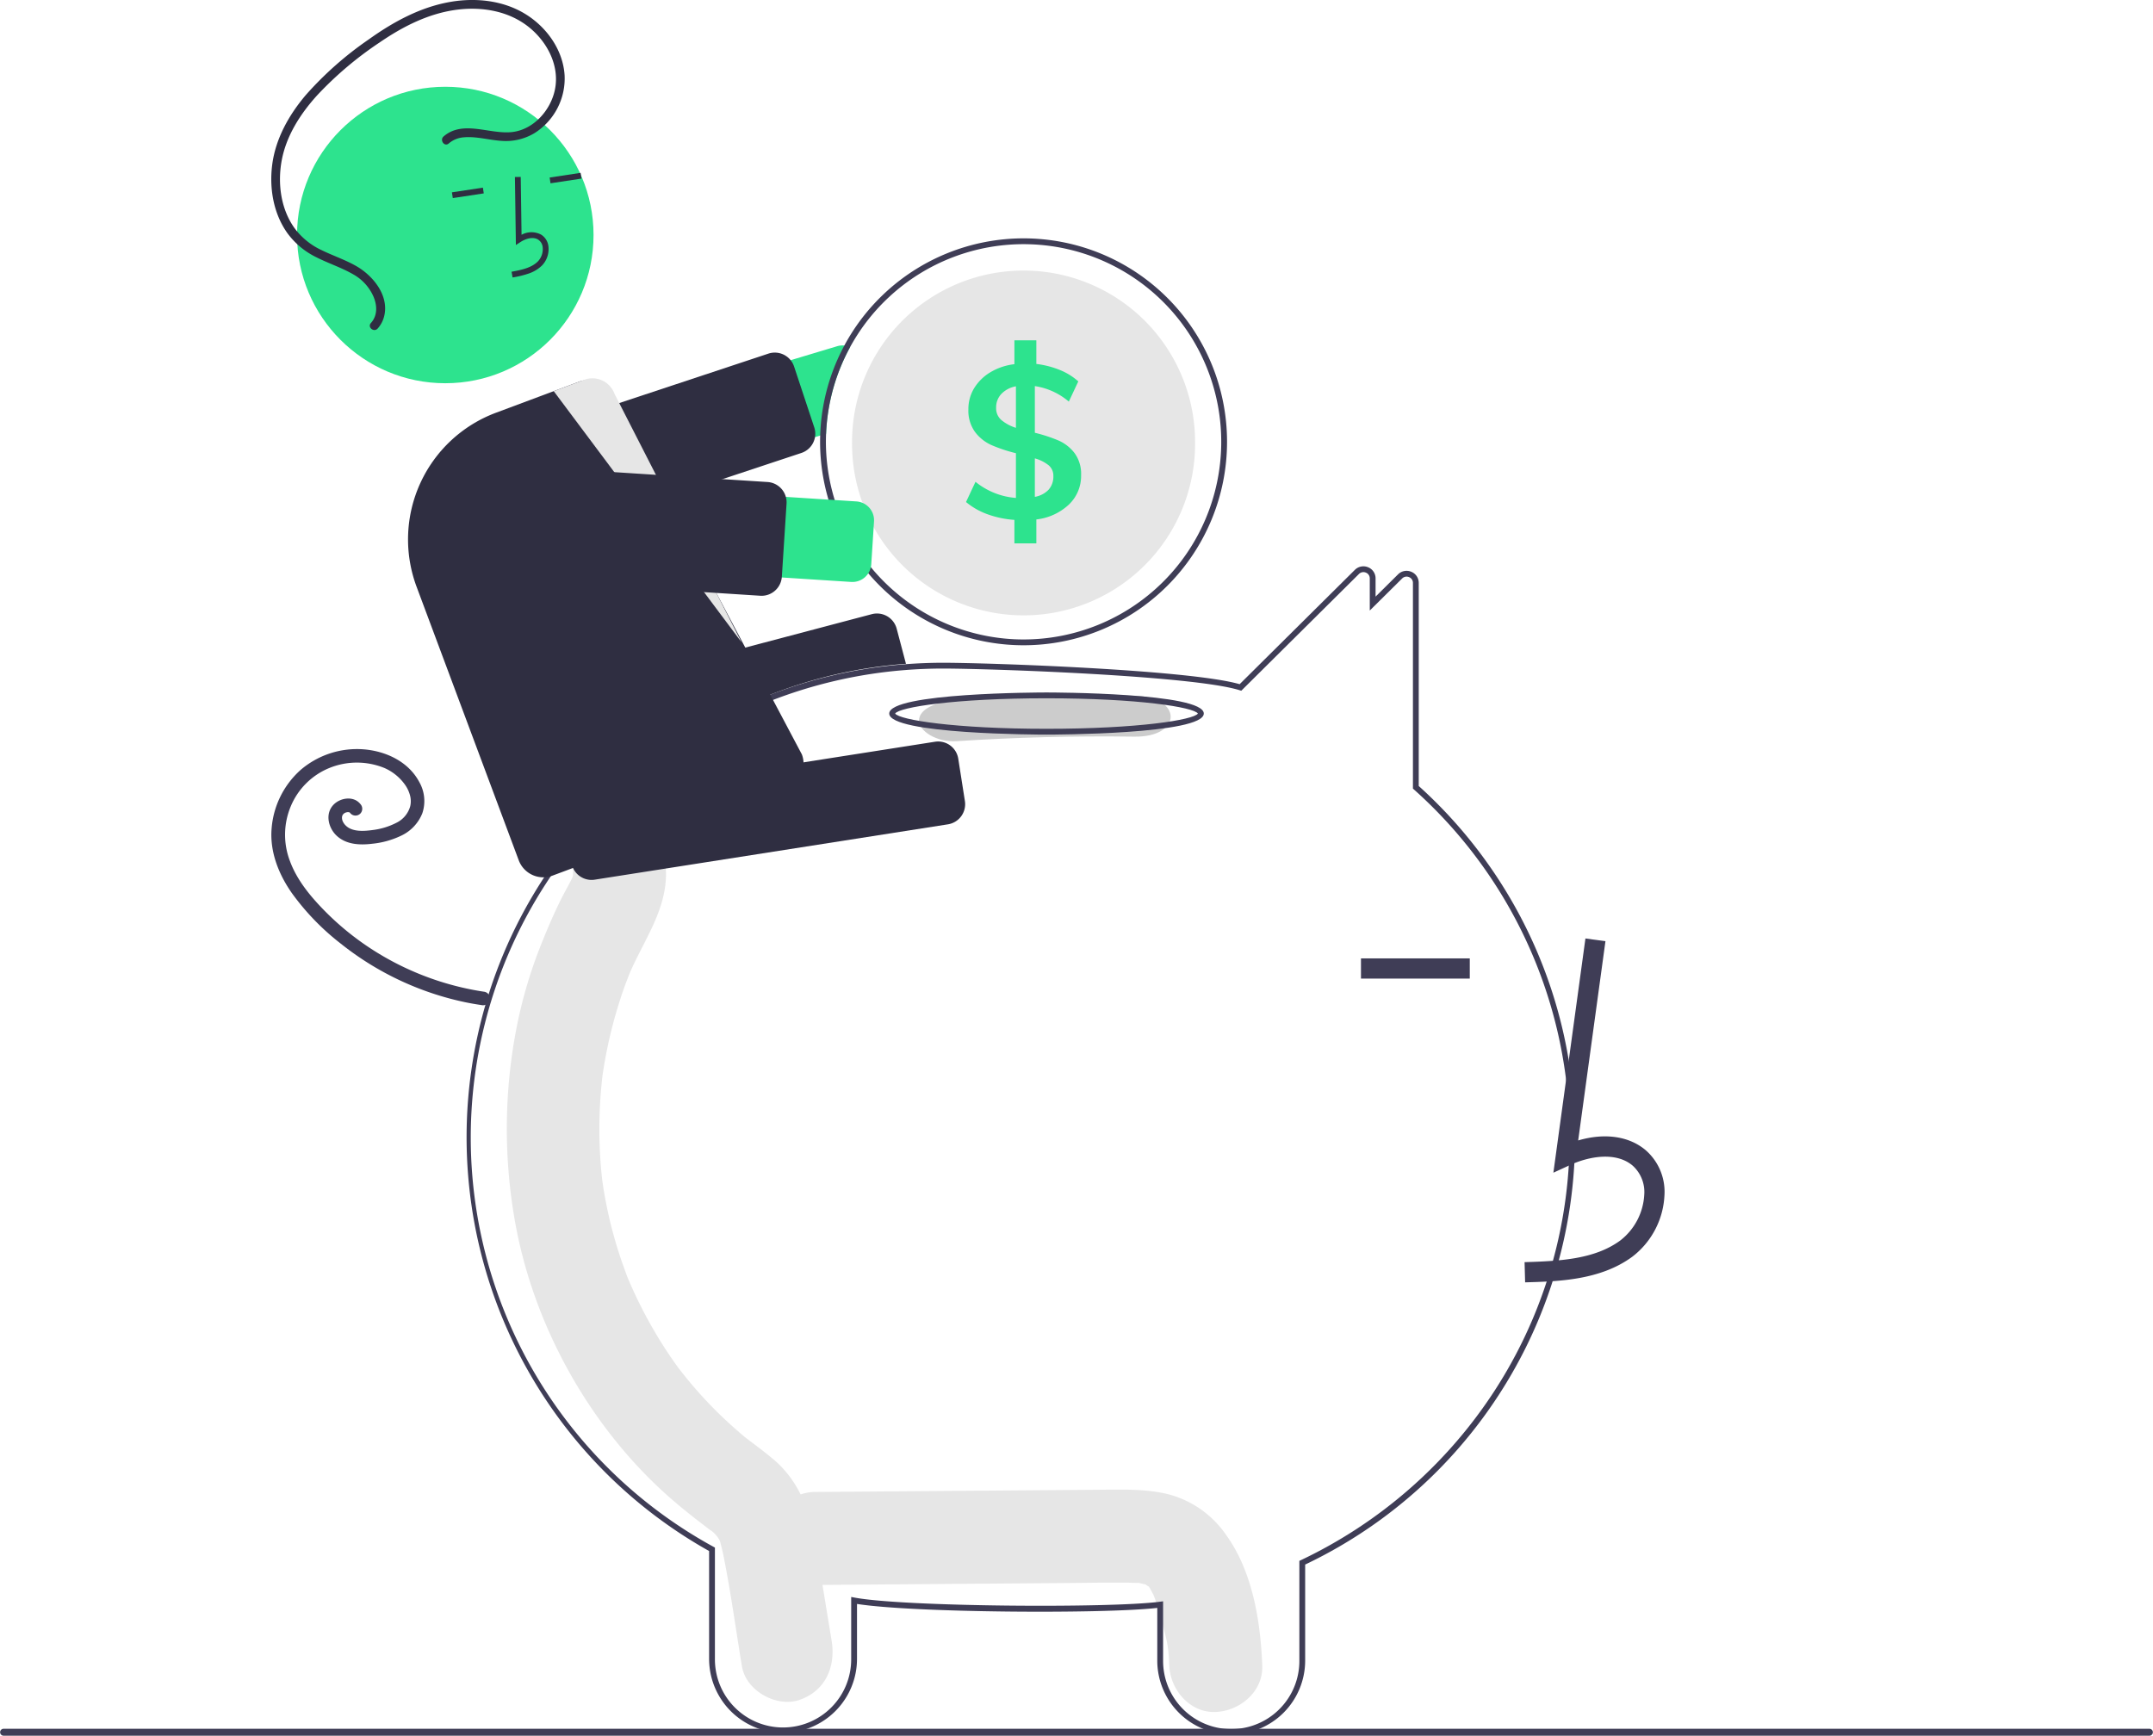 <svg xmlns="http://www.w3.org/2000/svg" width="525.969" height="424.067" viewBox="0 0 525.969 424.067">
  <g id="undraw_Savings_re_eq4w" transform="translate(0 0)">
    <path id="Path_1" data-name="Path 1" d="M605.922,675.139a24.72,24.72,0,0,0-14.75-10.214c-5.4-1.216-10.947-1.009-16.434-.967l-69.373.535c-5.941.046-11.638,5.193-11.362,11.362.274,6.117,4.993,11.411,11.362,11.362l60.965-.47c4.791-.037,9.585-.123,14.376-.108,1.076,0,2.147.06,3.222.072.26,0,.448,0,.581-.005.033.01.061.019.1.031.561.154,1.136.26,1.7.406-.2.006.366.357.649.477.039.077.122.213.26.423.193.362.765,1.462.789,1.427a50.954,50.954,0,0,1,2.121,6.67c1.32,5,1.611,6.05,1.8,10.746.24,5.931,5.054,11.644,11.362,11.362,5.95-.266,11.62-5,11.362-11.362C614.221,696.168,612.34,684.128,605.922,675.139Z" transform="translate(-306.286 -299.977)" fill="#e6e6e6"/>
    <path id="Path_2" data-name="Path 2" d="M483.361,634.542c-1.3-7.9-2.581-15.8-3.909-23.689-1.348-8.006-4.1-15.337-10.331-20.592-1.665-1.4-3.391-2.715-5.124-4.021-.61-.459-1.218-.919-1.82-1.389l-.09-.07-.252-.215c-2.6-2.2-5.106-4.493-7.5-6.933q-3.184-3.25-6.089-6.778-.726-.881-1.433-1.778c-.081-.1-.518-.667-.806-1.036-.268-.369-.757-1.035-.839-1.151q-.826-1.169-1.623-2.359a110.872,110.872,0,0,1-9.364-17.125q-.389-.889-.759-1.788l-.266-.73c-.526-1.448-1.052-2.893-1.533-4.358q-1.534-4.666-2.637-9.47-.546-2.372-.982-4.768-.225-1.232-.421-2.47c-.021-.137-.149-1.027-.224-1.53-.055-.505-.159-1.4-.173-1.538q-.125-1.247-.222-2.5-.218-2.812-.295-5.634-.131-5.014.18-10.028c.118-1.878.286-3.751.492-5.621.012-.115.022-.206.031-.289s.027-.178.044-.3c.153-1.033.314-2.065.494-3.094a113.113,113.113,0,0,1,2.655-11.585q.772-2.7,1.678-5.365.4-1.181.833-2.353c-.019.05.839-2.142.851-2.215,3.4-8.045,8.974-15.379,8.982-24.518.005-6.187-5.23-12.115-11.362-11.829a11.806,11.806,0,0,0-11.362,11.829c0,.139,0,.257,0,.372-.057.193-.105.353-.148.5-.664,1.443-1.477,2.814-2.206,4.221-2,3.851-3.7,7.829-5.318,11.865a113.5,113.5,0,0,0-6.057,20.33,129.313,129.313,0,0,0-.687,46.186c4.405,26.852,18.933,52.555,39.13,69.833,1.753,1.5,3.548,2.948,5.361,4.368.75.587,1.506,1.164,2.266,1.737.359.271,1.847,1.444,1.193.876a7.239,7.239,0,0,1,2.362,2.691c.052.2.124.481.221.86.255,1,.5,1.994.7,3.006,1.758,8.842,2.98,17.832,4.448,26.732,1.009,6.115,8.537,10.094,13.977,8.262C481.757,646.959,484.443,641.093,483.361,634.542Z" transform="translate(-280.205 -233.741)" fill="#e6e6e6"/>
    <path id="Path_3" data-name="Path 3" d="M576.812,631.627A18.019,18.019,0,0,1,558.746,613.7v-12.96c-13.57,1.519-60.036,1.167-73.355-.973v13.415a18.066,18.066,0,1,1-36.132,0v-26.34a115.891,115.891,0,0,1,47.778-216.654c3.144-.247,6.306-.371,9.4-.371,10.9,0,60.089,1.684,72.431,5.235l28.141-27.923a2.954,2.954,0,0,1,3.231-.644,2.912,2.912,0,0,1,1.835,2.732v4.44l5.479-5.427a2.947,2.947,0,0,1,3.228-.645,2.913,2.913,0,0,1,1.837,2.733v49.612a115.578,115.578,0,0,1-27.745,190.217V613.7A18.019,18.019,0,0,1,576.812,631.627Zm-16.645-32.5V613.7a16.645,16.645,0,1,0,33.291,0V589.246l.405-.192a115.363,115.363,0,0,0,47.245-41.316,113.85,113.85,0,0,0-19.67-146.966l-.236-.212V350.313a1.493,1.493,0,0,0-.953-1.417,1.526,1.526,0,0,0-1.691.336l-7.9,7.826v-7.845a1.493,1.493,0,0,0-.953-1.417,1.53,1.53,0,0,0-1.694.338l-28.743,28.521-.408-.128c-11.473-3.591-61.435-5.293-72.42-5.293-3.058,0-6.183.123-9.289.367a115.093,115.093,0,0,0-62.659,24.674A113.962,113.962,0,0,0,450.314,585.8l.366.2v27.176a16.646,16.646,0,1,0,33.291,0V598.063l.841.158c11.97,2.252,62.371,2.607,74.552,1.009Z" transform="translate(-276.028 -207.893)" fill="#3f3d56"/>
    <path id="Path_4" data-name="Path 4" d="M482.692,270.449l-78.639,23.633a9.858,9.858,0,0,0,5.674,18.882l68.818-20.686,1.442-.433a47.944,47.944,0,0,1,5.887-21.2,4.377,4.377,0,0,0-1.42-.369A4.521,4.521,0,0,0,482.692,270.449Z" transform="translate(-278.179 -185.861)" fill="#2de38e"/>
    <path id="Path_5" data-name="Path 5" d="M408.96,318.719a4.98,4.98,0,0,1-4.714-3.41l-4.917-14.839a4.97,4.97,0,0,1,3.155-6.282l64-21.211a4.971,4.971,0,0,1,6.282,3.154l4.917,14.839a4.953,4.953,0,0,1-2.978,6.22q-.089.033-.179.063l-64,21.211a4.973,4.973,0,0,1-1.568.255Z" transform="translate(-278.772 -186.578)" fill="#2f2e41"/>
    <path id="Path_6" data-name="Path 6" d="M561.5,233.42A49.731,49.731,0,0,0,511.811,281.6c-.014.5-.021,1.015-.021,1.527A49.708,49.708,0,1,0,561.5,233.42Zm0,98a48.339,48.339,0,0,1-48.288-48.288q0-.991.043-1.96A48.287,48.287,0,1,1,561.5,331.417Z" transform="translate(-311.445 -175.185)" fill="#3f3d56"/>
    <path id="Path_7" data-name="Path 7" d="M606.584,286.317a41.9,41.9,0,1,1-83.794,0c0-1.328.064-2.635.184-3.927a41.9,41.9,0,0,1,83.61,3.927Z" transform="translate(-314.634 -178.373)" fill="#e6e6e6"/>
    <path id="Path_8" data-name="Path 8" d="M588.527,296.078A9.976,9.976,0,0,0,584.643,293a37.737,37.737,0,0,0-5.837-1.917v-11.4a16.614,16.614,0,0,1,8.3,3.785l2.315-4.935a15.312,15.312,0,0,0-4.517-2.791,22.2,22.2,0,0,0-5.731-1.47v-5.78h-5.361v5.837a14.68,14.68,0,0,0-5.859,1.967,11.645,11.645,0,0,0-3.97,3.892,9.779,9.779,0,0,0-1.413,5.177A8.849,8.849,0,0,0,564.2,290.9a10.3,10.3,0,0,0,4.047,3.21,37.416,37.416,0,0,0,5.937,1.967v10.929a17.744,17.744,0,0,1-9.878-3.941l-2.315,4.942a17.455,17.455,0,0,0,5.283,3,24.26,24.26,0,0,0,6.54,1.363V318.1h5.361v-5.837a13.874,13.874,0,0,0,7.96-3.65,9.651,9.651,0,0,0,2.968-7.172A8.56,8.56,0,0,0,588.527,296.078Zm-14.344-6.2a10.3,10.3,0,0,1-3.572-1.917,3.778,3.778,0,0,1-1.264-2.968,4.776,4.776,0,0,1,1.292-3.416,6.535,6.535,0,0,1,3.544-1.839Zm7.989,15.111a6.077,6.077,0,0,1-3.366,1.754v-9.4a9.4,9.4,0,0,1,3.366,1.683,3.307,3.307,0,0,1,1.157,2.627,4.831,4.831,0,0,1-1.158,3.338Z" transform="translate(-325.997 -185.351)" fill="#2de38e"/>
    <path id="Path_9" data-name="Path 9" d="M413.085,404.879a4.987,4.987,0,0,1-4.811-3.7L405.6,391.042a4.974,4.974,0,0,1,3.533-6.072l84.462-22.319a4.982,4.982,0,0,1,6.072,3.54l2.268,8.585-.425.033a113.735,113.735,0,0,0-59.726,22.632l-.123.06-27.311,7.215A4.945,4.945,0,0,1,413.085,404.879Z" transform="translate(-280.614 -212.599)" fill="#2f2e41"/>
    <path id="Path_10" data-name="Path 10" d="M375.2,468.45a69.669,69.669,0,0,1-27.781-10.5,67.838,67.838,0,0,1-11.485-9.394c-3.428-3.5-6.708-7.471-8.406-12.128a17.965,17.965,0,0,1,.235-13.328,17.279,17.279,0,0,1,9.351-9.321,17.841,17.841,0,0,1,13.532-.02,12.135,12.135,0,0,1,4.945,3.981,8.121,8.121,0,0,1,1.286,2.669,5.448,5.448,0,0,1,.064,2.669,6.4,6.4,0,0,1-3.39,4.064,17.09,17.09,0,0,1-5.789,1.766c-2.031.277-4.949.529-6.581-1.1a3.317,3.317,0,0,1-.776-1.144,2.211,2.211,0,0,1-.122-1.035c-.024.154.1-.335.091-.316-.026.072-.138.249.021-.022a2.4,2.4,0,0,1,.165-.258c-.054.07-.172.186.039-.014a1.393,1.393,0,0,1,.649-.4c.1-.029.2-.051.3-.078.251-.068-.25,0,.007,0,.1,0,.2,0,.3-.005.251-.011-.248-.069-.007-.008.094.024.186.046.278.076.2.063-.142-.147-.006.01.159.184-.167-.179.014,0a3.279,3.279,0,0,1,.254.28,1.675,1.675,0,0,0,2.354,0,1.7,1.7,0,0,0,0-2.354c-1.641-2.035-4.884-1.532-6.544.188-2.118,2.193-1.279,5.669.781,7.583,2.332,2.166,5.634,2.317,8.634,1.954a21.174,21.174,0,0,0,7.292-2.061,10.224,10.224,0,0,0,4.988-5.388,9.355,9.355,0,0,0-.75-7.647c-2.648-4.979-8.132-7.531-13.552-7.974a21.17,21.17,0,0,0-15.494,5.086,21.413,21.413,0,0,0-7.022,14.256c-.473,5.678,1.73,11.192,4.942,15.775a60.1,60.1,0,0,0,11.915,12.323,72.768,72.768,0,0,0,30.4,14.338q1.983.41,3.987.7a1.72,1.72,0,0,0,2.048-1.163,1.677,1.677,0,0,0-1.163-2.048Z" transform="translate(-256.721 -226.116)" fill="#3f3d56"/>
    <path id="Path_11" data-name="Path 11" d="M598.42,390.772q-21.775-.307-43.412,1.105c-4.931.322-9.2,2.065-9.2,4.994,0,2.449,4.232,5.318,9.2,4.994q21.626-1.412,43.412-1.105C610.26,400.926,610.254,390.938,598.42,390.772Z" transform="translate(-321.307 -220.782)" fill="#ccc"/>
    <path id="Path_12" data-name="Path 12" d="M574,399.958c-1.569,0-38.422-.059-38.422-5.149S572.429,389.66,574,389.66s38.422.059,38.422,5.149S575.567,399.958,574,399.958Zm-36.98-5.149c1.008,1.543,14.555,3.729,36.98,3.729s35.972-2.185,36.981-3.729c-1.009-1.543-14.555-3.728-36.981-3.728s-35.973,2.185-36.981,3.728Z" transform="translate(-318.34 -220.476)" fill="#3f3d56"/>
    <path id="Path_13" data-name="Path 13" d="M754.28,558.315c8.158-.226,18.311-.51,26.133-6.224a20.069,20.069,0,0,0,7.9-14.986,13.5,13.5,0,0,0-4.591-11.088c-4.085-3.452-10.051-4.262-16.48-2.373l6.661-48.677-4.89-.67-7.831,57.226,4.083-1.874c4.734-2.171,11.232-3.276,15.27.136a8.674,8.674,0,0,1,2.845,7.145,15.169,15.169,0,0,1-5.876,11.173c-6.087,4.446-14.18,5.02-23.359,5.276Z" transform="translate(-381.698 -245.01)" fill="#3f3d56"/>
    <rect id="Rectangle_7" data-name="Rectangle 7" width="26.581" height="4.935" transform="translate(332.481 234.156)" fill="#3f3d56"/>
    <path id="Path_14" data-name="Path 14" d="M430.46,440.344a4.98,4.98,0,0,1-4.9-4.2l-1.623-10.355a4.976,4.976,0,0,1,4.142-5.681l86.3-13.522a4.976,4.976,0,0,1,5.68,4.141l1.622,10.355a4.976,4.976,0,0,1-4.141,5.681l-86.3,13.522A5.039,5.039,0,0,1,430.46,440.344Z" transform="translate(-285.96 -225.364)" fill="#2f2e41"/>
    <circle id="Ellipse_1" data-name="Ellipse 1" cx="36.216" cy="36.216" r="36.216" transform="translate(72.567 21.2)" fill="#2de38e"/>
    <path id="Path_15" data-name="Path 15" d="M409.964,235.844a8.589,8.589,0,0,0,3.1-1.9,5.776,5.776,0,0,0,1.6-4.6,3.886,3.886,0,0,0-1.784-2.957,5.025,5.025,0,0,0-4.791.035l-.2-14.137-1.42.02.237,16.62,1.081-.709c1.254-.821,3.055-1.416,4.351-.619a2.5,2.5,0,0,1,1.117,1.91,4.365,4.365,0,0,1-1.19,3.432c-1.539,1.528-3.818,2.039-6.419,2.508l.252,1.4A23.406,23.406,0,0,0,409.964,235.844Z" transform="translate(-280.676 -169.057)" fill="#2f2e41"/>
    <rect id="Rectangle_8" data-name="Rectangle 8" width="7.649" height="1.42" transform="matrix(0.989, -0.15, 0.15, 0.989, 134.276, 43.377)" fill="#2f2e41"/>
    <rect id="Rectangle_9" data-name="Rectangle 9" width="7.649" height="1.42" transform="matrix(0.989, -0.15, 0.15, 0.989, 110.404, 46.991)" fill="#2f2e41"/>
    <path id="Path_16" data-name="Path 16" d="M403.066,403.667a6.413,6.413,0,0,1-5.989-4.158l-24.97-66.871a33.043,33.043,0,0,1,19.375-42.467l20.3-7.581a6.361,6.361,0,0,1,4.884.17,6.272,6.272,0,0,1,3.32,3.541l46.255,87.333a6.392,6.392,0,0,1-3.733,8.264L405.3,403.261A6.372,6.372,0,0,1,403.066,403.667Z" transform="translate(-270.35 -189.32)" fill="#2f2e41"/>
    <path id="Path_17" data-name="Path 17" d="M420.158,284.712l45.894,61.373L435,285.357a5.737,5.737,0,0,0-7.349-3.441Z" transform="translate(-284.883 -189.143)" fill="#e6e6e6"/>
    <path id="Path_18" data-name="Path 18" d="M485.274,341.437l-81.944-5.278a9.856,9.856,0,1,1,1.267-19.671l81.944,5.278a4.615,4.615,0,0,1,4.31,4.9l-.674,10.46a4.616,4.616,0,0,1-4.9,4.31Z" transform="translate(-277.332 -199.258)" fill="#2de38e"/>
    <path id="Path_19" data-name="Path 19" d="M462.155,343.275q-.162,0-.325-.01h0l-67.288-4.334a4.97,4.97,0,0,1-4.641-5.28l1.151-17.865a4.971,4.971,0,0,1,5.28-4.641l67.288,4.334a4.976,4.976,0,0,1,4.641,5.28l-1.15,17.866a4.984,4.984,0,0,1-3.228,4.339,4.919,4.919,0,0,1-1.726.312Z" transform="translate(-276.109 -197.712)" fill="#2f2e41"/>
    <path id="Path_20" data-name="Path 20" d="M365.083,184.746c4.764-4.1,11.307-.432,16.771-1.074,5.227-.614,9.355-5.3,10.409-10.284,1.23-5.812-1.786-11.634-6.232-15.257-4.87-3.969-11.328-5.108-17.448-4.374-7.014.841-13.429,4.111-19.185,8.066a86.529,86.529,0,0,0-15.226,12.9c-4.084,4.51-7.544,9.887-8.649,15.956-1,5.516-.237,11.628,3.023,16.3a17.189,17.189,0,0,0,6.728,5.543c2.8,1.373,5.779,2.354,8.488,3.907,4.1,2.347,8.077,7.214,6.794,12.279a6.954,6.954,0,0,1-1.581,2.975c-.917,1.017-2.57-.327-1.651-1.347,1.614-1.792,1.55-4.181.69-6.32a11.556,11.556,0,0,0-5.137-5.648c-2.836-1.621-5.966-2.622-8.872-4.1a19.189,19.189,0,0,1-7.038-5.833c-3.478-4.834-4.519-11.125-3.73-16.944.854-6.3,4.089-12.02,8.145-16.816a83.861,83.861,0,0,1,15.376-13.605c5.944-4.259,12.51-7.859,19.777-9.161,6.3-1.129,13.126-.434,18.634,3,5.141,3.2,9.084,8.716,9.476,14.875a15.79,15.79,0,0,1-7.368,14.161,13.564,13.564,0,0,1-8.1,1.877c-3.026-.194-6.055-1.12-9.1-.863a6.349,6.349,0,0,0-3.741,1.511c-1.041.9-2.282-.838-1.249-1.726Z" transform="translate(-256.715 -151.412)" fill="#2f2e41"/>
    <path id="Path_21" data-name="Path 21" d="M754.786,747.9H230.508a.846.846,0,0,1,0-1.691H754.786a.846.846,0,0,1,0,1.691Z" transform="translate(-229.662 -323.831)" fill="#3f3d56"/>
  </g>
</svg>
